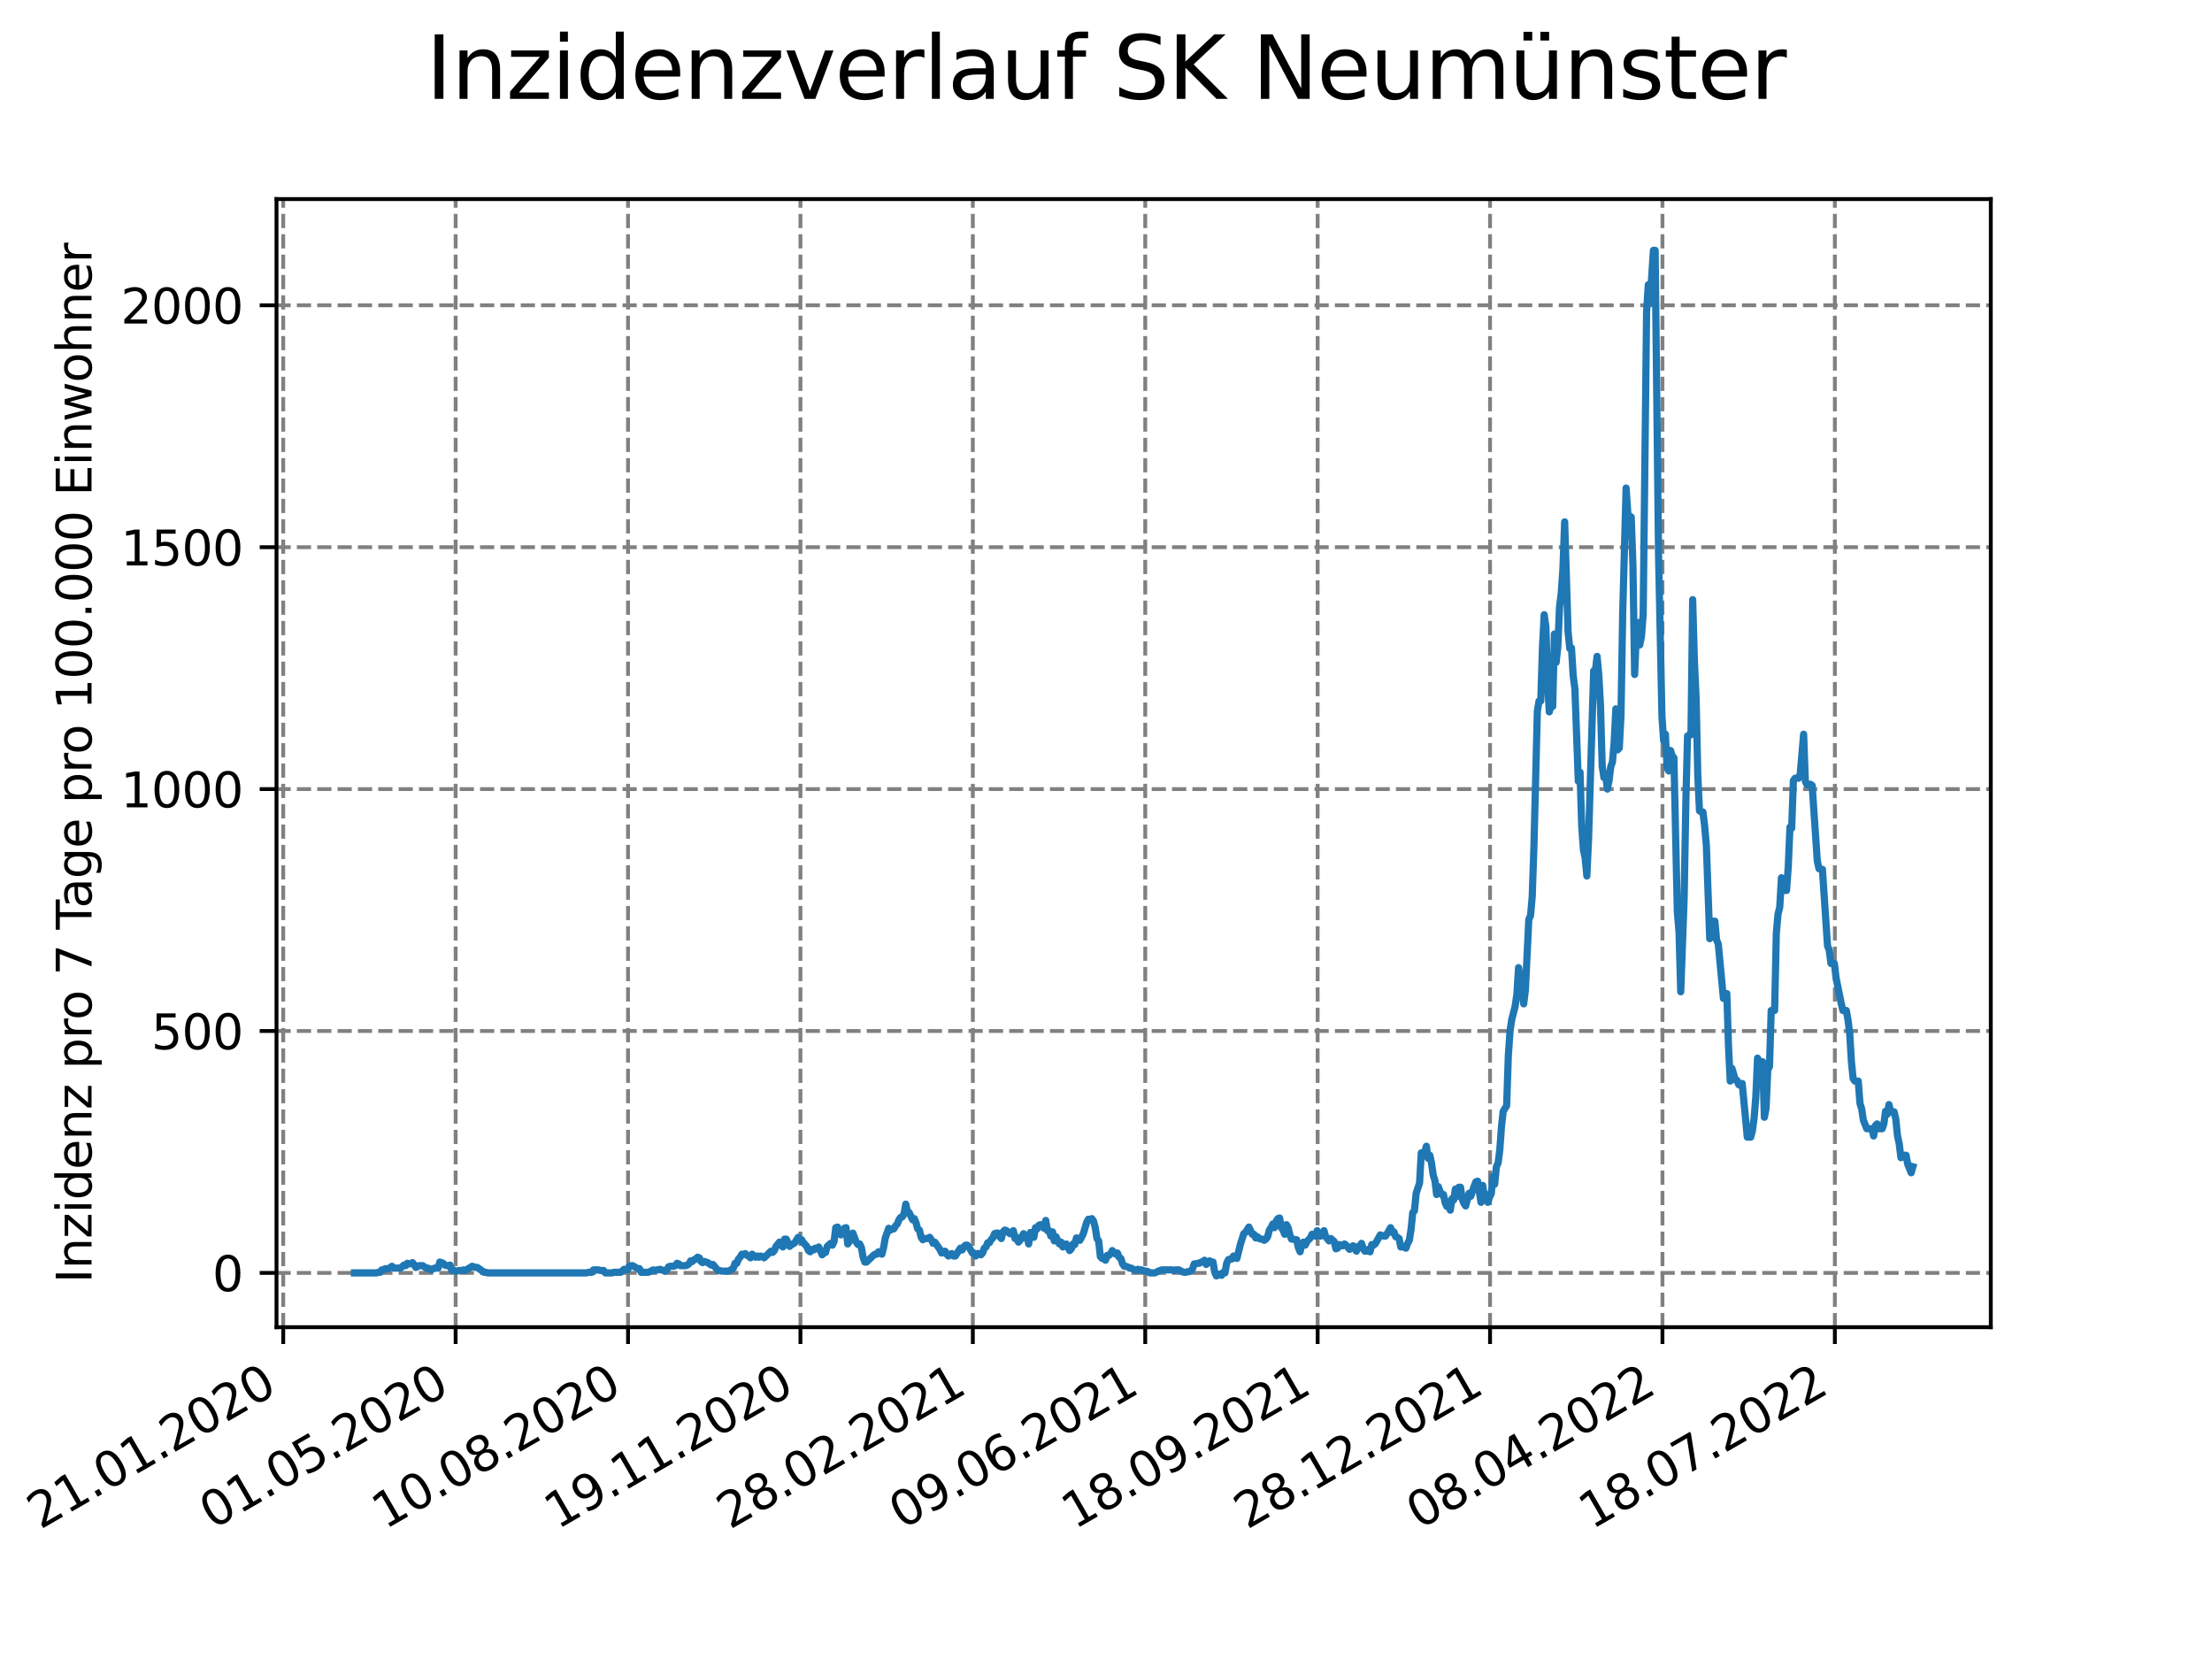 <?xml version="1.0" encoding="utf-8" standalone="no"?>
<!DOCTYPE svg PUBLIC "-//W3C//DTD SVG 1.1//EN"
  "http://www.w3.org/Graphics/SVG/1.1/DTD/svg11.dtd">
<svg xmlns:xlink="http://www.w3.org/1999/xlink" width="460.8pt" height="345.6pt" viewBox="0 0 460.8 345.6" xmlns="http://www.w3.org/2000/svg" version="1.1">
 <defs>
  <style type="text/css">*{stroke-linejoin: round; stroke-linecap: butt}</style>
 </defs>
 <g id="figure_1">
  <g id="patch_1">
   <path d="M 0 345.6 
L 460.8 345.6 
L 460.8 0 
L 0 0 
z
" style="fill: #ffffff"/>
  </g>
  <g id="axes_1">
   <g id="patch_2">
    <path d="M 57.6 276.48 
L 414.72 276.48 
L 414.72 41.472 
L 57.6 41.472 
z
" style="fill: #ffffff"/>
   </g>
   <g id="matplotlib.axis_1">
    <g id="xtick_1">
     <g id="line2d_1">
      <path d="M 59.002 276.48 
L 59.002 41.472 
" clip-path="url(#pbdf28494e0)" style="fill: none; stroke-dasharray: 2.96,1.28; stroke-dashoffset: 0; stroke: #808080; stroke-width: 0.8"/>
     </g>
     <g id="line2d_2">
      <defs>
       <path id="m6a17b3acb2" d="M 0 0 
L 0 3.5 
" style="stroke: #000000; stroke-width: 0.8"/>
      </defs>
      <g>
       <use xlink:href="#m6a17b3acb2" x="59.002" y="276.48" style="stroke: #000000; stroke-width: 0.8"/>
      </g>
     </g>
     <g id="text_1">
      <!-- 21.01.2020 -->
      <g transform="translate(8.376 318.689)rotate(-30)scale(0.1 -0.1)">
       <defs>
        <path id="DejaVuSans-32" d="M 1228 531 
L 3431 531 
L 3431 0 
L 469 0 
L 469 531 
Q 828 903 1448 1529 
Q 2069 2156 2228 2338 
Q 2531 2678 2651 2914 
Q 2772 3150 2772 3378 
Q 2772 3750 2511 3984 
Q 2250 4219 1831 4219 
Q 1534 4219 1204 4116 
Q 875 4013 500 3803 
L 500 4441 
Q 881 4594 1212 4672 
Q 1544 4750 1819 4750 
Q 2544 4750 2975 4387 
Q 3406 4025 3406 3419 
Q 3406 3131 3298 2873 
Q 3191 2616 2906 2266 
Q 2828 2175 2409 1742 
Q 1991 1309 1228 531 
z
" transform="scale(0.016)"/>
        <path id="DejaVuSans-31" d="M 794 531 
L 1825 531 
L 1825 4091 
L 703 3866 
L 703 4441 
L 1819 4666 
L 2450 4666 
L 2450 531 
L 3481 531 
L 3481 0 
L 794 0 
L 794 531 
z
" transform="scale(0.016)"/>
        <path id="DejaVuSans-2e" d="M 684 794 
L 1344 794 
L 1344 0 
L 684 0 
L 684 794 
z
" transform="scale(0.016)"/>
        <path id="DejaVuSans-30" d="M 2034 4250 
Q 1547 4250 1301 3770 
Q 1056 3291 1056 2328 
Q 1056 1369 1301 889 
Q 1547 409 2034 409 
Q 2525 409 2770 889 
Q 3016 1369 3016 2328 
Q 3016 3291 2770 3770 
Q 2525 4250 2034 4250 
z
M 2034 4750 
Q 2819 4750 3233 4129 
Q 3647 3509 3647 2328 
Q 3647 1150 3233 529 
Q 2819 -91 2034 -91 
Q 1250 -91 836 529 
Q 422 1150 422 2328 
Q 422 3509 836 4129 
Q 1250 4750 2034 4750 
z
" transform="scale(0.016)"/>
       </defs>
       <use xlink:href="#DejaVuSans-32"/>
       <use xlink:href="#DejaVuSans-31" x="63.623"/>
       <use xlink:href="#DejaVuSans-2e" x="127.246"/>
       <use xlink:href="#DejaVuSans-30" x="159.033"/>
       <use xlink:href="#DejaVuSans-31" x="222.656"/>
       <use xlink:href="#DejaVuSans-2e" x="286.279"/>
       <use xlink:href="#DejaVuSans-32" x="318.066"/>
       <use xlink:href="#DejaVuSans-30" x="381.689"/>
       <use xlink:href="#DejaVuSans-32" x="445.312"/>
       <use xlink:href="#DejaVuSans-30" x="508.936"/>
      </g>
     </g>
    </g>
    <g id="xtick_2">
     <g id="line2d_3">
      <path d="M 94.916 276.48 
L 94.916 41.472 
" clip-path="url(#pbdf28494e0)" style="fill: none; stroke-dasharray: 2.96,1.28; stroke-dashoffset: 0; stroke: #808080; stroke-width: 0.8"/>
     </g>
     <g id="line2d_4">
      <g>
       <use xlink:href="#m6a17b3acb2" x="94.916" y="276.48" style="stroke: #000000; stroke-width: 0.8"/>
      </g>
     </g>
     <g id="text_2">
      <!-- 01.05.2020 -->
      <g transform="translate(44.291 318.689)rotate(-30)scale(0.1 -0.1)">
       <defs>
        <path id="DejaVuSans-35" d="M 691 4666 
L 3169 4666 
L 3169 4134 
L 1269 4134 
L 1269 2991 
Q 1406 3038 1543 3061 
Q 1681 3084 1819 3084 
Q 2600 3084 3056 2656 
Q 3513 2228 3513 1497 
Q 3513 744 3044 326 
Q 2575 -91 1722 -91 
Q 1428 -91 1123 -41 
Q 819 9 494 109 
L 494 744 
Q 775 591 1075 516 
Q 1375 441 1709 441 
Q 2250 441 2565 725 
Q 2881 1009 2881 1497 
Q 2881 1984 2565 2268 
Q 2250 2553 1709 2553 
Q 1456 2553 1204 2497 
Q 953 2441 691 2322 
L 691 4666 
z
" transform="scale(0.016)"/>
       </defs>
       <use xlink:href="#DejaVuSans-30"/>
       <use xlink:href="#DejaVuSans-31" x="63.623"/>
       <use xlink:href="#DejaVuSans-2e" x="127.246"/>
       <use xlink:href="#DejaVuSans-30" x="159.033"/>
       <use xlink:href="#DejaVuSans-35" x="222.656"/>
       <use xlink:href="#DejaVuSans-2e" x="286.279"/>
       <use xlink:href="#DejaVuSans-32" x="318.066"/>
       <use xlink:href="#DejaVuSans-30" x="381.689"/>
       <use xlink:href="#DejaVuSans-32" x="445.312"/>
       <use xlink:href="#DejaVuSans-30" x="508.936"/>
      </g>
     </g>
    </g>
    <g id="xtick_3">
     <g id="line2d_5">
      <path d="M 130.831 276.48 
L 130.831 41.472 
" clip-path="url(#pbdf28494e0)" style="fill: none; stroke-dasharray: 2.96,1.28; stroke-dashoffset: 0; stroke: #808080; stroke-width: 0.8"/>
     </g>
     <g id="line2d_6">
      <g>
       <use xlink:href="#m6a17b3acb2" x="130.831" y="276.48" style="stroke: #000000; stroke-width: 0.8"/>
      </g>
     </g>
     <g id="text_3">
      <!-- 10.08.2020 -->
      <g transform="translate(80.206 318.689)rotate(-30)scale(0.1 -0.1)">
       <defs>
        <path id="DejaVuSans-38" d="M 2034 2216 
Q 1584 2216 1326 1975 
Q 1069 1734 1069 1313 
Q 1069 891 1326 650 
Q 1584 409 2034 409 
Q 2484 409 2743 651 
Q 3003 894 3003 1313 
Q 3003 1734 2745 1975 
Q 2488 2216 2034 2216 
z
M 1403 2484 
Q 997 2584 770 2862 
Q 544 3141 544 3541 
Q 544 4100 942 4425 
Q 1341 4750 2034 4750 
Q 2731 4750 3128 4425 
Q 3525 4100 3525 3541 
Q 3525 3141 3298 2862 
Q 3072 2584 2669 2484 
Q 3125 2378 3379 2068 
Q 3634 1759 3634 1313 
Q 3634 634 3220 271 
Q 2806 -91 2034 -91 
Q 1263 -91 848 271 
Q 434 634 434 1313 
Q 434 1759 690 2068 
Q 947 2378 1403 2484 
z
M 1172 3481 
Q 1172 3119 1398 2916 
Q 1625 2713 2034 2713 
Q 2441 2713 2670 2916 
Q 2900 3119 2900 3481 
Q 2900 3844 2670 4047 
Q 2441 4250 2034 4250 
Q 1625 4250 1398 4047 
Q 1172 3844 1172 3481 
z
" transform="scale(0.016)"/>
       </defs>
       <use xlink:href="#DejaVuSans-31"/>
       <use xlink:href="#DejaVuSans-30" x="63.623"/>
       <use xlink:href="#DejaVuSans-2e" x="127.246"/>
       <use xlink:href="#DejaVuSans-30" x="159.033"/>
       <use xlink:href="#DejaVuSans-38" x="222.656"/>
       <use xlink:href="#DejaVuSans-2e" x="286.279"/>
       <use xlink:href="#DejaVuSans-32" x="318.066"/>
       <use xlink:href="#DejaVuSans-30" x="381.689"/>
       <use xlink:href="#DejaVuSans-32" x="445.312"/>
       <use xlink:href="#DejaVuSans-30" x="508.936"/>
      </g>
     </g>
    </g>
    <g id="xtick_4">
     <g id="line2d_7">
      <path d="M 166.746 276.48 
L 166.746 41.472 
" clip-path="url(#pbdf28494e0)" style="fill: none; stroke-dasharray: 2.96,1.28; stroke-dashoffset: 0; stroke: #808080; stroke-width: 0.8"/>
     </g>
     <g id="line2d_8">
      <g>
       <use xlink:href="#m6a17b3acb2" x="166.746" y="276.48" style="stroke: #000000; stroke-width: 0.8"/>
      </g>
     </g>
     <g id="text_4">
      <!-- 19.11.2020 -->
      <g transform="translate(116.12 318.689)rotate(-30)scale(0.1 -0.1)">
       <defs>
        <path id="DejaVuSans-39" d="M 703 97 
L 703 672 
Q 941 559 1184 500 
Q 1428 441 1663 441 
Q 2288 441 2617 861 
Q 2947 1281 2994 2138 
Q 2813 1869 2534 1725 
Q 2256 1581 1919 1581 
Q 1219 1581 811 2004 
Q 403 2428 403 3163 
Q 403 3881 828 4315 
Q 1253 4750 1959 4750 
Q 2769 4750 3195 4129 
Q 3622 3509 3622 2328 
Q 3622 1225 3098 567 
Q 2575 -91 1691 -91 
Q 1453 -91 1209 -44 
Q 966 3 703 97 
z
M 1959 2075 
Q 2384 2075 2632 2365 
Q 2881 2656 2881 3163 
Q 2881 3666 2632 3958 
Q 2384 4250 1959 4250 
Q 1534 4250 1286 3958 
Q 1038 3666 1038 3163 
Q 1038 2656 1286 2365 
Q 1534 2075 1959 2075 
z
" transform="scale(0.016)"/>
       </defs>
       <use xlink:href="#DejaVuSans-31"/>
       <use xlink:href="#DejaVuSans-39" x="63.623"/>
       <use xlink:href="#DejaVuSans-2e" x="127.246"/>
       <use xlink:href="#DejaVuSans-31" x="159.033"/>
       <use xlink:href="#DejaVuSans-31" x="222.656"/>
       <use xlink:href="#DejaVuSans-2e" x="286.279"/>
       <use xlink:href="#DejaVuSans-32" x="318.066"/>
       <use xlink:href="#DejaVuSans-30" x="381.689"/>
       <use xlink:href="#DejaVuSans-32" x="445.312"/>
       <use xlink:href="#DejaVuSans-30" x="508.936"/>
      </g>
     </g>
    </g>
    <g id="xtick_5">
     <g id="line2d_9">
      <path d="M 202.66 276.48 
L 202.66 41.472 
" clip-path="url(#pbdf28494e0)" style="fill: none; stroke-dasharray: 2.96,1.28; stroke-dashoffset: 0; stroke: #808080; stroke-width: 0.8"/>
     </g>
     <g id="line2d_10">
      <g>
       <use xlink:href="#m6a17b3acb2" x="202.66" y="276.48" style="stroke: #000000; stroke-width: 0.8"/>
      </g>
     </g>
     <g id="text_5">
      <!-- 28.02.2021 -->
      <g transform="translate(152.035 318.689)rotate(-30)scale(0.1 -0.1)">
       <use xlink:href="#DejaVuSans-32"/>
       <use xlink:href="#DejaVuSans-38" x="63.623"/>
       <use xlink:href="#DejaVuSans-2e" x="127.246"/>
       <use xlink:href="#DejaVuSans-30" x="159.033"/>
       <use xlink:href="#DejaVuSans-32" x="222.656"/>
       <use xlink:href="#DejaVuSans-2e" x="286.279"/>
       <use xlink:href="#DejaVuSans-32" x="318.066"/>
       <use xlink:href="#DejaVuSans-30" x="381.689"/>
       <use xlink:href="#DejaVuSans-32" x="445.312"/>
       <use xlink:href="#DejaVuSans-31" x="508.936"/>
      </g>
     </g>
    </g>
    <g id="xtick_6">
     <g id="line2d_11">
      <path d="M 238.575 276.48 
L 238.575 41.472 
" clip-path="url(#pbdf28494e0)" style="fill: none; stroke-dasharray: 2.96,1.28; stroke-dashoffset: 0; stroke: #808080; stroke-width: 0.8"/>
     </g>
     <g id="line2d_12">
      <g>
       <use xlink:href="#m6a17b3acb2" x="238.575" y="276.48" style="stroke: #000000; stroke-width: 0.8"/>
      </g>
     </g>
     <g id="text_6">
      <!-- 09.06.2021 -->
      <g transform="translate(187.95 318.689)rotate(-30)scale(0.1 -0.1)">
       <defs>
        <path id="DejaVuSans-36" d="M 2113 2584 
Q 1688 2584 1439 2293 
Q 1191 2003 1191 1497 
Q 1191 994 1439 701 
Q 1688 409 2113 409 
Q 2538 409 2786 701 
Q 3034 994 3034 1497 
Q 3034 2003 2786 2293 
Q 2538 2584 2113 2584 
z
M 3366 4563 
L 3366 3988 
Q 3128 4100 2886 4159 
Q 2644 4219 2406 4219 
Q 1781 4219 1451 3797 
Q 1122 3375 1075 2522 
Q 1259 2794 1537 2939 
Q 1816 3084 2150 3084 
Q 2853 3084 3261 2657 
Q 3669 2231 3669 1497 
Q 3669 778 3244 343 
Q 2819 -91 2113 -91 
Q 1303 -91 875 529 
Q 447 1150 447 2328 
Q 447 3434 972 4092 
Q 1497 4750 2381 4750 
Q 2619 4750 2861 4703 
Q 3103 4656 3366 4563 
z
" transform="scale(0.016)"/>
       </defs>
       <use xlink:href="#DejaVuSans-30"/>
       <use xlink:href="#DejaVuSans-39" x="63.623"/>
       <use xlink:href="#DejaVuSans-2e" x="127.246"/>
       <use xlink:href="#DejaVuSans-30" x="159.033"/>
       <use xlink:href="#DejaVuSans-36" x="222.656"/>
       <use xlink:href="#DejaVuSans-2e" x="286.279"/>
       <use xlink:href="#DejaVuSans-32" x="318.066"/>
       <use xlink:href="#DejaVuSans-30" x="381.689"/>
       <use xlink:href="#DejaVuSans-32" x="445.312"/>
       <use xlink:href="#DejaVuSans-31" x="508.936"/>
      </g>
     </g>
    </g>
    <g id="xtick_7">
     <g id="line2d_13">
      <path d="M 274.49 276.48 
L 274.49 41.472 
" clip-path="url(#pbdf28494e0)" style="fill: none; stroke-dasharray: 2.96,1.28; stroke-dashoffset: 0; stroke: #808080; stroke-width: 0.8"/>
     </g>
     <g id="line2d_14">
      <g>
       <use xlink:href="#m6a17b3acb2" x="274.49" y="276.48" style="stroke: #000000; stroke-width: 0.8"/>
      </g>
     </g>
     <g id="text_7">
      <!-- 18.09.2021 -->
      <g transform="translate(223.865 318.689)rotate(-30)scale(0.1 -0.1)">
       <use xlink:href="#DejaVuSans-31"/>
       <use xlink:href="#DejaVuSans-38" x="63.623"/>
       <use xlink:href="#DejaVuSans-2e" x="127.246"/>
       <use xlink:href="#DejaVuSans-30" x="159.033"/>
       <use xlink:href="#DejaVuSans-39" x="222.656"/>
       <use xlink:href="#DejaVuSans-2e" x="286.279"/>
       <use xlink:href="#DejaVuSans-32" x="318.066"/>
       <use xlink:href="#DejaVuSans-30" x="381.689"/>
       <use xlink:href="#DejaVuSans-32" x="445.312"/>
       <use xlink:href="#DejaVuSans-31" x="508.936"/>
      </g>
     </g>
    </g>
    <g id="xtick_8">
     <g id="line2d_15">
      <path d="M 310.404 276.48 
L 310.404 41.472 
" clip-path="url(#pbdf28494e0)" style="fill: none; stroke-dasharray: 2.96,1.28; stroke-dashoffset: 0; stroke: #808080; stroke-width: 0.8"/>
     </g>
     <g id="line2d_16">
      <g>
       <use xlink:href="#m6a17b3acb2" x="310.404" y="276.48" style="stroke: #000000; stroke-width: 0.8"/>
      </g>
     </g>
     <g id="text_8">
      <!-- 28.12.2021 -->
      <g transform="translate(259.779 318.689)rotate(-30)scale(0.1 -0.1)">
       <use xlink:href="#DejaVuSans-32"/>
       <use xlink:href="#DejaVuSans-38" x="63.623"/>
       <use xlink:href="#DejaVuSans-2e" x="127.246"/>
       <use xlink:href="#DejaVuSans-31" x="159.033"/>
       <use xlink:href="#DejaVuSans-32" x="222.656"/>
       <use xlink:href="#DejaVuSans-2e" x="286.279"/>
       <use xlink:href="#DejaVuSans-32" x="318.066"/>
       <use xlink:href="#DejaVuSans-30" x="381.689"/>
       <use xlink:href="#DejaVuSans-32" x="445.312"/>
       <use xlink:href="#DejaVuSans-31" x="508.936"/>
      </g>
     </g>
    </g>
    <g id="xtick_9">
     <g id="line2d_17">
      <path d="M 346.319 276.48 
L 346.319 41.472 
" clip-path="url(#pbdf28494e0)" style="fill: none; stroke-dasharray: 2.96,1.28; stroke-dashoffset: 0; stroke: #808080; stroke-width: 0.8"/>
     </g>
     <g id="line2d_18">
      <g>
       <use xlink:href="#m6a17b3acb2" x="346.319" y="276.48" style="stroke: #000000; stroke-width: 0.8"/>
      </g>
     </g>
     <g id="text_9">
      <!-- 08.04.2022 -->
      <g transform="translate(295.694 318.689)rotate(-30)scale(0.1 -0.1)">
       <defs>
        <path id="DejaVuSans-34" d="M 2419 4116 
L 825 1625 
L 2419 1625 
L 2419 4116 
z
M 2253 4666 
L 3047 4666 
L 3047 1625 
L 3713 1625 
L 3713 1100 
L 3047 1100 
L 3047 0 
L 2419 0 
L 2419 1100 
L 313 1100 
L 313 1709 
L 2253 4666 
z
" transform="scale(0.016)"/>
       </defs>
       <use xlink:href="#DejaVuSans-30"/>
       <use xlink:href="#DejaVuSans-38" x="63.623"/>
       <use xlink:href="#DejaVuSans-2e" x="127.246"/>
       <use xlink:href="#DejaVuSans-30" x="159.033"/>
       <use xlink:href="#DejaVuSans-34" x="222.656"/>
       <use xlink:href="#DejaVuSans-2e" x="286.279"/>
       <use xlink:href="#DejaVuSans-32" x="318.066"/>
       <use xlink:href="#DejaVuSans-30" x="381.689"/>
       <use xlink:href="#DejaVuSans-32" x="445.312"/>
       <use xlink:href="#DejaVuSans-32" x="508.936"/>
      </g>
     </g>
    </g>
    <g id="xtick_10">
     <g id="line2d_19">
      <path d="M 382.234 276.48 
L 382.234 41.472 
" clip-path="url(#pbdf28494e0)" style="fill: none; stroke-dasharray: 2.96,1.28; stroke-dashoffset: 0; stroke: #808080; stroke-width: 0.8"/>
     </g>
     <g id="line2d_20">
      <g>
       <use xlink:href="#m6a17b3acb2" x="382.234" y="276.48" style="stroke: #000000; stroke-width: 0.8"/>
      </g>
     </g>
     <g id="text_10">
      <!-- 18.07.2022 -->
      <g transform="translate(331.609 318.689)rotate(-30)scale(0.1 -0.1)">
       <defs>
        <path id="DejaVuSans-37" d="M 525 4666 
L 3525 4666 
L 3525 4397 
L 1831 0 
L 1172 0 
L 2766 4134 
L 525 4134 
L 525 4666 
z
" transform="scale(0.016)"/>
       </defs>
       <use xlink:href="#DejaVuSans-31"/>
       <use xlink:href="#DejaVuSans-38" x="63.623"/>
       <use xlink:href="#DejaVuSans-2e" x="127.246"/>
       <use xlink:href="#DejaVuSans-30" x="159.033"/>
       <use xlink:href="#DejaVuSans-37" x="222.656"/>
       <use xlink:href="#DejaVuSans-2e" x="286.279"/>
       <use xlink:href="#DejaVuSans-32" x="318.066"/>
       <use xlink:href="#DejaVuSans-30" x="381.689"/>
       <use xlink:href="#DejaVuSans-32" x="445.312"/>
       <use xlink:href="#DejaVuSans-32" x="508.936"/>
      </g>
     </g>
    </g>
   </g>
   <g id="matplotlib.axis_2">
    <g id="ytick_1">
     <g id="line2d_21">
      <path d="M 57.6 265.169 
L 414.72 265.169 
" clip-path="url(#pbdf28494e0)" style="fill: none; stroke-dasharray: 2.96,1.28; stroke-dashoffset: 0; stroke: #808080; stroke-width: 0.8"/>
     </g>
     <g id="line2d_22">
      <defs>
       <path id="m90694f88e2" d="M 0 0 
L -3.5 0 
" style="stroke: #000000; stroke-width: 0.8"/>
      </defs>
      <g>
       <use xlink:href="#m90694f88e2" x="57.6" y="265.169" style="stroke: #000000; stroke-width: 0.8"/>
      </g>
     </g>
     <g id="text_11">
      <!-- 0 -->
      <g transform="translate(44.237 268.969)scale(0.1 -0.1)">
       <use xlink:href="#DejaVuSans-30"/>
      </g>
     </g>
    </g>
    <g id="ytick_2">
     <g id="line2d_23">
      <path d="M 57.6 214.777 
L 414.72 214.777 
" clip-path="url(#pbdf28494e0)" style="fill: none; stroke-dasharray: 2.96,1.28; stroke-dashoffset: 0; stroke: #808080; stroke-width: 0.8"/>
     </g>
     <g id="line2d_24">
      <g>
       <use xlink:href="#m90694f88e2" x="57.6" y="214.777" style="stroke: #000000; stroke-width: 0.8"/>
      </g>
     </g>
     <g id="text_12">
      <!-- 500 -->
      <g transform="translate(31.512 218.576)scale(0.1 -0.1)">
       <use xlink:href="#DejaVuSans-35"/>
       <use xlink:href="#DejaVuSans-30" x="63.623"/>
       <use xlink:href="#DejaVuSans-30" x="127.246"/>
      </g>
     </g>
    </g>
    <g id="ytick_3">
     <g id="line2d_25">
      <path d="M 57.6 164.385 
L 414.72 164.385 
" clip-path="url(#pbdf28494e0)" style="fill: none; stroke-dasharray: 2.96,1.28; stroke-dashoffset: 0; stroke: #808080; stroke-width: 0.8"/>
     </g>
     <g id="line2d_26">
      <g>
       <use xlink:href="#m90694f88e2" x="57.6" y="164.385" style="stroke: #000000; stroke-width: 0.8"/>
      </g>
     </g>
     <g id="text_13">
      <!-- 1000 -->
      <g transform="translate(25.15 168.184)scale(0.1 -0.1)">
       <use xlink:href="#DejaVuSans-31"/>
       <use xlink:href="#DejaVuSans-30" x="63.623"/>
       <use xlink:href="#DejaVuSans-30" x="127.246"/>
       <use xlink:href="#DejaVuSans-30" x="190.869"/>
      </g>
     </g>
    </g>
    <g id="ytick_4">
     <g id="line2d_27">
      <path d="M 57.6 113.993 
L 414.72 113.993 
" clip-path="url(#pbdf28494e0)" style="fill: none; stroke-dasharray: 2.96,1.28; stroke-dashoffset: 0; stroke: #808080; stroke-width: 0.8"/>
     </g>
     <g id="line2d_28">
      <g>
       <use xlink:href="#m90694f88e2" x="57.6" y="113.993" style="stroke: #000000; stroke-width: 0.8"/>
      </g>
     </g>
     <g id="text_14">
      <!-- 1500 -->
      <g transform="translate(25.15 117.792)scale(0.1 -0.1)">
       <use xlink:href="#DejaVuSans-31"/>
       <use xlink:href="#DejaVuSans-35" x="63.623"/>
       <use xlink:href="#DejaVuSans-30" x="127.246"/>
       <use xlink:href="#DejaVuSans-30" x="190.869"/>
      </g>
     </g>
    </g>
    <g id="ytick_5">
     <g id="line2d_29">
      <path d="M 57.6 63.6 
L 414.72 63.6 
" clip-path="url(#pbdf28494e0)" style="fill: none; stroke-dasharray: 2.96,1.28; stroke-dashoffset: 0; stroke: #808080; stroke-width: 0.8"/>
     </g>
     <g id="line2d_30">
      <g>
       <use xlink:href="#m90694f88e2" x="57.6" y="63.6" style="stroke: #000000; stroke-width: 0.8"/>
      </g>
     </g>
     <g id="text_15">
      <!-- 2000 -->
      <g transform="translate(25.15 67.4)scale(0.1 -0.1)">
       <use xlink:href="#DejaVuSans-32"/>
       <use xlink:href="#DejaVuSans-30" x="63.623"/>
       <use xlink:href="#DejaVuSans-30" x="127.246"/>
       <use xlink:href="#DejaVuSans-30" x="190.869"/>
      </g>
     </g>
    </g>
    <g id="text_16">
     <!-- Inzidenz pro 7 Tage pro 100.000 Einwohner -->
     <g transform="translate(19.07 267.301)rotate(-90)scale(0.1 -0.1)">
      <defs>
       <path id="DejaVuSans-49" d="M 628 4666 
L 1259 4666 
L 1259 0 
L 628 0 
L 628 4666 
z
" transform="scale(0.016)"/>
       <path id="DejaVuSans-6e" d="M 3513 2113 
L 3513 0 
L 2938 0 
L 2938 2094 
Q 2938 2591 2744 2837 
Q 2550 3084 2163 3084 
Q 1697 3084 1428 2787 
Q 1159 2491 1159 1978 
L 1159 0 
L 581 0 
L 581 3500 
L 1159 3500 
L 1159 2956 
Q 1366 3272 1645 3428 
Q 1925 3584 2291 3584 
Q 2894 3584 3203 3211 
Q 3513 2838 3513 2113 
z
" transform="scale(0.016)"/>
       <path id="DejaVuSans-7a" d="M 353 3500 
L 3084 3500 
L 3084 2975 
L 922 459 
L 3084 459 
L 3084 0 
L 275 0 
L 275 525 
L 2438 3041 
L 353 3041 
L 353 3500 
z
" transform="scale(0.016)"/>
       <path id="DejaVuSans-69" d="M 603 3500 
L 1178 3500 
L 1178 0 
L 603 0 
L 603 3500 
z
M 603 4863 
L 1178 4863 
L 1178 4134 
L 603 4134 
L 603 4863 
z
" transform="scale(0.016)"/>
       <path id="DejaVuSans-64" d="M 2906 2969 
L 2906 4863 
L 3481 4863 
L 3481 0 
L 2906 0 
L 2906 525 
Q 2725 213 2448 61 
Q 2172 -91 1784 -91 
Q 1150 -91 751 415 
Q 353 922 353 1747 
Q 353 2572 751 3078 
Q 1150 3584 1784 3584 
Q 2172 3584 2448 3432 
Q 2725 3281 2906 2969 
z
M 947 1747 
Q 947 1113 1208 752 
Q 1469 391 1925 391 
Q 2381 391 2643 752 
Q 2906 1113 2906 1747 
Q 2906 2381 2643 2742 
Q 2381 3103 1925 3103 
Q 1469 3103 1208 2742 
Q 947 2381 947 1747 
z
" transform="scale(0.016)"/>
       <path id="DejaVuSans-65" d="M 3597 1894 
L 3597 1613 
L 953 1613 
Q 991 1019 1311 708 
Q 1631 397 2203 397 
Q 2534 397 2845 478 
Q 3156 559 3463 722 
L 3463 178 
Q 3153 47 2828 -22 
Q 2503 -91 2169 -91 
Q 1331 -91 842 396 
Q 353 884 353 1716 
Q 353 2575 817 3079 
Q 1281 3584 2069 3584 
Q 2775 3584 3186 3129 
Q 3597 2675 3597 1894 
z
M 3022 2063 
Q 3016 2534 2758 2815 
Q 2500 3097 2075 3097 
Q 1594 3097 1305 2825 
Q 1016 2553 972 2059 
L 3022 2063 
z
" transform="scale(0.016)"/>
       <path id="DejaVuSans-20" transform="scale(0.016)"/>
       <path id="DejaVuSans-70" d="M 1159 525 
L 1159 -1331 
L 581 -1331 
L 581 3500 
L 1159 3500 
L 1159 2969 
Q 1341 3281 1617 3432 
Q 1894 3584 2278 3584 
Q 2916 3584 3314 3078 
Q 3713 2572 3713 1747 
Q 3713 922 3314 415 
Q 2916 -91 2278 -91 
Q 1894 -91 1617 61 
Q 1341 213 1159 525 
z
M 3116 1747 
Q 3116 2381 2855 2742 
Q 2594 3103 2138 3103 
Q 1681 3103 1420 2742 
Q 1159 2381 1159 1747 
Q 1159 1113 1420 752 
Q 1681 391 2138 391 
Q 2594 391 2855 752 
Q 3116 1113 3116 1747 
z
" transform="scale(0.016)"/>
       <path id="DejaVuSans-72" d="M 2631 2963 
Q 2534 3019 2420 3045 
Q 2306 3072 2169 3072 
Q 1681 3072 1420 2755 
Q 1159 2438 1159 1844 
L 1159 0 
L 581 0 
L 581 3500 
L 1159 3500 
L 1159 2956 
Q 1341 3275 1631 3429 
Q 1922 3584 2338 3584 
Q 2397 3584 2469 3576 
Q 2541 3569 2628 3553 
L 2631 2963 
z
" transform="scale(0.016)"/>
       <path id="DejaVuSans-6f" d="M 1959 3097 
Q 1497 3097 1228 2736 
Q 959 2375 959 1747 
Q 959 1119 1226 758 
Q 1494 397 1959 397 
Q 2419 397 2687 759 
Q 2956 1122 2956 1747 
Q 2956 2369 2687 2733 
Q 2419 3097 1959 3097 
z
M 1959 3584 
Q 2709 3584 3137 3096 
Q 3566 2609 3566 1747 
Q 3566 888 3137 398 
Q 2709 -91 1959 -91 
Q 1206 -91 779 398 
Q 353 888 353 1747 
Q 353 2609 779 3096 
Q 1206 3584 1959 3584 
z
" transform="scale(0.016)"/>
       <path id="DejaVuSans-54" d="M -19 4666 
L 3928 4666 
L 3928 4134 
L 2272 4134 
L 2272 0 
L 1638 0 
L 1638 4134 
L -19 4134 
L -19 4666 
z
" transform="scale(0.016)"/>
       <path id="DejaVuSans-61" d="M 2194 1759 
Q 1497 1759 1228 1600 
Q 959 1441 959 1056 
Q 959 750 1161 570 
Q 1363 391 1709 391 
Q 2188 391 2477 730 
Q 2766 1069 2766 1631 
L 2766 1759 
L 2194 1759 
z
M 3341 1997 
L 3341 0 
L 2766 0 
L 2766 531 
Q 2569 213 2275 61 
Q 1981 -91 1556 -91 
Q 1019 -91 701 211 
Q 384 513 384 1019 
Q 384 1609 779 1909 
Q 1175 2209 1959 2209 
L 2766 2209 
L 2766 2266 
Q 2766 2663 2505 2880 
Q 2244 3097 1772 3097 
Q 1472 3097 1187 3025 
Q 903 2953 641 2809 
L 641 3341 
Q 956 3463 1253 3523 
Q 1550 3584 1831 3584 
Q 2591 3584 2966 3190 
Q 3341 2797 3341 1997 
z
" transform="scale(0.016)"/>
       <path id="DejaVuSans-67" d="M 2906 1791 
Q 2906 2416 2648 2759 
Q 2391 3103 1925 3103 
Q 1463 3103 1205 2759 
Q 947 2416 947 1791 
Q 947 1169 1205 825 
Q 1463 481 1925 481 
Q 2391 481 2648 825 
Q 2906 1169 2906 1791 
z
M 3481 434 
Q 3481 -459 3084 -895 
Q 2688 -1331 1869 -1331 
Q 1566 -1331 1297 -1286 
Q 1028 -1241 775 -1147 
L 775 -588 
Q 1028 -725 1275 -790 
Q 1522 -856 1778 -856 
Q 2344 -856 2625 -561 
Q 2906 -266 2906 331 
L 2906 616 
Q 2728 306 2450 153 
Q 2172 0 1784 0 
Q 1141 0 747 490 
Q 353 981 353 1791 
Q 353 2603 747 3093 
Q 1141 3584 1784 3584 
Q 2172 3584 2450 3431 
Q 2728 3278 2906 2969 
L 2906 3500 
L 3481 3500 
L 3481 434 
z
" transform="scale(0.016)"/>
       <path id="DejaVuSans-45" d="M 628 4666 
L 3578 4666 
L 3578 4134 
L 1259 4134 
L 1259 2753 
L 3481 2753 
L 3481 2222 
L 1259 2222 
L 1259 531 
L 3634 531 
L 3634 0 
L 628 0 
L 628 4666 
z
" transform="scale(0.016)"/>
       <path id="DejaVuSans-77" d="M 269 3500 
L 844 3500 
L 1563 769 
L 2278 3500 
L 2956 3500 
L 3675 769 
L 4391 3500 
L 4966 3500 
L 4050 0 
L 3372 0 
L 2619 2869 
L 1863 0 
L 1184 0 
L 269 3500 
z
" transform="scale(0.016)"/>
       <path id="DejaVuSans-68" d="M 3513 2113 
L 3513 0 
L 2938 0 
L 2938 2094 
Q 2938 2591 2744 2837 
Q 2550 3084 2163 3084 
Q 1697 3084 1428 2787 
Q 1159 2491 1159 1978 
L 1159 0 
L 581 0 
L 581 4863 
L 1159 4863 
L 1159 2956 
Q 1366 3272 1645 3428 
Q 1925 3584 2291 3584 
Q 2894 3584 3203 3211 
Q 3513 2838 3513 2113 
z
" transform="scale(0.016)"/>
      </defs>
      <use xlink:href="#DejaVuSans-49"/>
      <use xlink:href="#DejaVuSans-6e" x="29.492"/>
      <use xlink:href="#DejaVuSans-7a" x="92.871"/>
      <use xlink:href="#DejaVuSans-69" x="145.361"/>
      <use xlink:href="#DejaVuSans-64" x="173.145"/>
      <use xlink:href="#DejaVuSans-65" x="236.621"/>
      <use xlink:href="#DejaVuSans-6e" x="298.145"/>
      <use xlink:href="#DejaVuSans-7a" x="361.523"/>
      <use xlink:href="#DejaVuSans-20" x="414.014"/>
      <use xlink:href="#DejaVuSans-70" x="445.801"/>
      <use xlink:href="#DejaVuSans-72" x="509.277"/>
      <use xlink:href="#DejaVuSans-6f" x="548.141"/>
      <use xlink:href="#DejaVuSans-20" x="609.322"/>
      <use xlink:href="#DejaVuSans-37" x="641.109"/>
      <use xlink:href="#DejaVuSans-20" x="704.732"/>
      <use xlink:href="#DejaVuSans-54" x="736.52"/>
      <use xlink:href="#DejaVuSans-61" x="781.104"/>
      <use xlink:href="#DejaVuSans-67" x="842.383"/>
      <use xlink:href="#DejaVuSans-65" x="905.859"/>
      <use xlink:href="#DejaVuSans-20" x="967.383"/>
      <use xlink:href="#DejaVuSans-70" x="999.17"/>
      <use xlink:href="#DejaVuSans-72" x="1062.646"/>
      <use xlink:href="#DejaVuSans-6f" x="1101.51"/>
      <use xlink:href="#DejaVuSans-20" x="1162.691"/>
      <use xlink:href="#DejaVuSans-31" x="1194.479"/>
      <use xlink:href="#DejaVuSans-30" x="1258.102"/>
      <use xlink:href="#DejaVuSans-30" x="1321.725"/>
      <use xlink:href="#DejaVuSans-2e" x="1385.348"/>
      <use xlink:href="#DejaVuSans-30" x="1417.135"/>
      <use xlink:href="#DejaVuSans-30" x="1480.758"/>
      <use xlink:href="#DejaVuSans-30" x="1544.381"/>
      <use xlink:href="#DejaVuSans-20" x="1608.004"/>
      <use xlink:href="#DejaVuSans-45" x="1639.791"/>
      <use xlink:href="#DejaVuSans-69" x="1702.975"/>
      <use xlink:href="#DejaVuSans-6e" x="1730.758"/>
      <use xlink:href="#DejaVuSans-77" x="1794.137"/>
      <use xlink:href="#DejaVuSans-6f" x="1875.924"/>
      <use xlink:href="#DejaVuSans-68" x="1937.105"/>
      <use xlink:href="#DejaVuSans-6e" x="2000.484"/>
      <use xlink:href="#DejaVuSans-65" x="2063.863"/>
      <use xlink:href="#DejaVuSans-72" x="2125.387"/>
     </g>
    </g>
   </g>
   <g id="line2d_31">
    <path d="M 73.833 265.169 
L 78.455 265.169 
L 78.811 265.044 
L 79.167 265.044 
L 79.522 264.541 
L 79.878 264.541 
L 80.233 264.29 
L 80.945 264.29 
L 81.656 263.787 
L 82.011 264.164 
L 83.434 264.164 
L 84.145 263.536 
L 84.5 263.661 
L 84.856 263.159 
L 85.212 263.284 
L 85.567 263.284 
L 85.923 263.033 
L 86.278 263.41 
L 86.634 264.038 
L 87.345 263.661 
L 88.056 263.661 
L 88.768 264.164 
L 89.123 264.164 
L 89.479 264.29 
L 89.834 264.541 
L 90.546 264.164 
L 91.257 264.164 
L 91.612 262.907 
L 92.323 263.159 
L 92.679 263.536 
L 93.035 263.661 
L 93.39 263.661 
L 93.746 263.536 
L 94.101 264.667 
L 94.457 264.541 
L 94.813 264.792 
L 95.168 264.792 
L 95.524 264.667 
L 96.235 264.667 
L 96.591 264.541 
L 96.946 264.667 
L 98.369 263.787 
L 99.08 264.038 
L 99.435 264.038 
L 100.858 265.044 
L 101.213 265.044 
L 101.569 265.169 
L 122.193 265.169 
L 122.549 265.044 
L 123.26 265.044 
L 123.615 264.541 
L 124.682 264.541 
L 125.038 264.667 
L 125.749 264.667 
L 126.105 265.169 
L 127.527 265.169 
L 127.883 265.044 
L 129.305 265.044 
L 130.016 264.415 
L 130.372 264.541 
L 130.727 264.541 
L 131.083 263.787 
L 131.438 263.661 
L 131.794 263.661 
L 132.861 264.29 
L 133.216 264.29 
L 133.572 265.044 
L 134.994 265.044 
L 135.35 264.918 
L 136.061 264.541 
L 136.417 264.667 
L 136.772 264.541 
L 137.128 264.541 
L 137.484 264.415 
L 138.55 264.792 
L 138.906 264.541 
L 139.261 263.913 
L 139.617 263.787 
L 140.328 263.787 
L 140.684 263.661 
L 141.039 263.159 
L 141.395 263.284 
L 141.751 263.661 
L 142.817 263.661 
L 143.173 263.536 
L 143.529 263.284 
L 143.884 262.656 
L 144.24 262.782 
L 144.595 262.405 
L 144.951 262.279 
L 145.307 261.902 
L 145.662 262.028 
L 146.018 262.782 
L 146.373 263.033 
L 146.729 262.782 
L 147.44 263.033 
L 148.151 263.536 
L 148.507 263.41 
L 149.574 264.667 
L 149.929 264.667 
L 150.285 264.792 
L 151.707 264.792 
L 152.063 264.667 
L 152.774 264.164 
L 153.13 263.159 
L 153.485 263.159 
L 153.841 262.279 
L 154.196 261.902 
L 154.552 261.274 
L 154.907 261.274 
L 155.263 261.148 
L 155.619 261.525 
L 155.974 261.651 
L 156.33 262.028 
L 156.685 261.274 
L 157.397 261.902 
L 157.752 261.651 
L 158.108 261.902 
L 158.463 261.651 
L 158.819 261.776 
L 159.175 262.028 
L 160.597 260.645 
L 160.953 260.897 
L 161.308 260.52 
L 161.664 259.64 
L 162.375 258.76 
L 162.73 259.389 
L 163.086 259.766 
L 163.442 258.132 
L 163.797 258.132 
L 164.508 259.64 
L 164.864 259.263 
L 165.22 259.137 
L 165.575 258.886 
L 166.286 257.755 
L 166.642 258.383 
L 166.998 258.257 
L 167.353 258.886 
L 168.064 259.64 
L 168.42 260.52 
L 168.776 260.771 
L 169.131 260.268 
L 169.487 260.394 
L 169.842 260.017 
L 170.198 260.143 
L 170.553 259.766 
L 171.265 261.399 
L 171.62 261.022 
L 171.976 260.897 
L 172.331 259.64 
L 173.043 259.011 
L 173.398 259.389 
L 173.754 258.634 
L 174.109 255.744 
L 174.465 255.618 
L 174.821 256.624 
L 175.176 257.252 
L 175.532 256.749 
L 175.887 255.87 
L 176.243 255.744 
L 176.599 259.137 
L 176.954 258.634 
L 177.665 256.875 
L 178.376 258.76 
L 178.732 259.263 
L 179.088 259.137 
L 179.443 259.891 
L 179.799 261.902 
L 180.154 262.907 
L 180.51 262.907 
L 181.932 261.525 
L 182.288 261.274 
L 182.644 261.274 
L 182.999 260.771 
L 183.355 260.771 
L 183.71 261.274 
L 184.066 259.891 
L 184.422 257.88 
L 185.133 255.87 
L 185.488 256.247 
L 185.844 255.995 
L 186.199 255.995 
L 186.555 255.367 
L 186.911 254.99 
L 187.266 254.11 
L 187.622 253.608 
L 187.977 253.482 
L 188.333 252.854 
L 188.689 250.843 
L 189.044 252.477 
L 189.4 252.602 
L 190.111 254.11 
L 190.467 253.859 
L 190.822 254.739 
L 191.178 255.995 
L 191.533 256.247 
L 191.889 257.755 
L 192.245 258.257 
L 192.6 258.006 
L 193.311 258.006 
L 193.667 257.755 
L 194.022 258.257 
L 194.378 259.011 
L 194.734 258.76 
L 195.8 260.268 
L 196.156 261.022 
L 196.512 260.897 
L 196.867 260.645 
L 197.223 261.274 
L 197.578 261.651 
L 197.934 261.274 
L 198.29 261.148 
L 198.645 261.651 
L 199.001 261.651 
L 200.068 260.017 
L 200.423 260.394 
L 200.779 259.766 
L 201.134 259.389 
L 201.49 259.389 
L 201.845 259.766 
L 202.557 261.022 
L 202.912 261.022 
L 203.268 261.651 
L 203.623 261.148 
L 203.979 261.148 
L 204.335 261.399 
L 204.69 261.022 
L 205.046 260.017 
L 205.401 259.766 
L 205.757 258.886 
L 206.113 258.886 
L 206.468 258.257 
L 206.824 257.88 
L 207.179 257.001 
L 207.535 256.875 
L 207.891 256.875 
L 208.246 257.629 
L 208.602 258.006 
L 208.957 256.624 
L 209.313 256.247 
L 209.668 256.372 
L 210.38 257.001 
L 210.735 257.001 
L 211.091 256.372 
L 211.446 258.006 
L 211.802 257.755 
L 212.158 258.76 
L 212.513 258.383 
L 213.224 257.001 
L 213.58 257.88 
L 213.936 257.378 
L 214.291 259.137 
L 214.647 256.749 
L 215.002 257.126 
L 215.358 257.755 
L 215.714 255.744 
L 216.069 255.995 
L 216.425 255.241 
L 216.78 255.116 
L 217.136 255.367 
L 217.491 255.87 
L 217.847 254.236 
L 218.203 256.372 
L 218.558 256.372 
L 218.914 257.503 
L 219.269 256.624 
L 219.625 258.509 
L 219.981 257.629 
L 220.692 259.137 
L 221.047 258.76 
L 221.403 259.766 
L 222.114 259.137 
L 222.825 260.52 
L 223.181 260.143 
L 223.537 259.137 
L 223.892 259.263 
L 224.248 257.88 
L 224.603 258.006 
L 224.959 258.383 
L 225.67 257.001 
L 226.381 254.613 
L 226.737 253.985 
L 227.092 254.11 
L 227.448 253.859 
L 227.804 254.362 
L 228.159 255.744 
L 228.515 258.006 
L 228.87 258.509 
L 229.226 261.776 
L 229.582 262.153 
L 229.937 262.028 
L 230.293 262.53 
L 230.648 261.525 
L 231.004 261.525 
L 231.36 261.148 
L 231.715 260.52 
L 232.426 261.274 
L 232.782 261.022 
L 233.137 261.902 
L 233.493 262.153 
L 233.849 263.284 
L 234.204 263.787 
L 234.56 263.787 
L 234.915 263.913 
L 235.271 264.164 
L 235.627 264.164 
L 236.338 264.541 
L 236.693 264.667 
L 237.049 264.415 
L 237.405 264.541 
L 237.76 264.541 
L 238.471 264.792 
L 238.827 264.792 
L 239.183 264.918 
L 239.538 265.169 
L 240.605 265.169 
L 241.316 264.792 
L 242.027 264.541 
L 244.161 264.541 
L 244.516 264.667 
L 244.872 264.541 
L 245.583 264.541 
L 246.294 264.918 
L 246.65 265.044 
L 247.006 265.044 
L 247.361 264.918 
L 247.717 264.918 
L 248.072 264.792 
L 248.428 264.29 
L 248.783 263.284 
L 249.139 263.284 
L 249.495 263.159 
L 249.85 263.159 
L 250.206 262.907 
L 250.561 262.907 
L 250.917 262.53 
L 251.273 263.41 
L 251.984 262.656 
L 252.339 262.907 
L 252.695 262.907 
L 253.051 265.044 
L 253.406 265.798 
L 254.117 265.421 
L 254.473 265.672 
L 254.829 265.044 
L 255.184 265.169 
L 255.54 263.159 
L 255.895 262.405 
L 256.251 262.279 
L 256.606 262.279 
L 256.962 261.651 
L 257.318 262.028 
L 257.673 262.153 
L 258.384 259.263 
L 259.096 257.001 
L 259.451 256.749 
L 260.162 255.618 
L 260.874 257.126 
L 261.229 257.126 
L 261.585 257.88 
L 261.94 257.629 
L 262.296 258.006 
L 262.652 258.132 
L 263.007 258.132 
L 263.363 258.383 
L 263.718 258.132 
L 264.074 257.629 
L 264.429 256.247 
L 264.785 255.744 
L 265.141 254.99 
L 265.496 255.744 
L 265.852 254.362 
L 266.207 253.859 
L 266.563 253.733 
L 266.919 255.744 
L 267.274 256.247 
L 267.63 257.126 
L 267.985 255.116 
L 268.341 255.744 
L 268.697 257.252 
L 269.052 258.132 
L 269.408 258.132 
L 269.763 258.257 
L 270.119 258.257 
L 270.475 259.891 
L 270.83 260.771 
L 271.186 259.263 
L 271.541 258.76 
L 271.897 259.389 
L 272.252 258.634 
L 272.964 257.88 
L 273.319 257.126 
L 274.03 257.503 
L 274.386 256.372 
L 274.742 257.378 
L 275.097 257.503 
L 275.453 257.252 
L 275.808 256.372 
L 276.164 257.629 
L 276.875 258.509 
L 277.231 258.006 
L 277.942 258.634 
L 278.298 260.143 
L 278.653 260.017 
L 279.009 259.263 
L 279.364 259.514 
L 279.72 259.514 
L 280.075 259.137 
L 280.431 259.389 
L 281.142 260.268 
L 281.853 259.514 
L 282.565 260.645 
L 282.92 259.64 
L 283.276 259.64 
L 283.631 259.011 
L 283.987 260.143 
L 284.343 260.645 
L 284.698 260.645 
L 285.054 260.268 
L 285.409 260.771 
L 285.765 259.263 
L 286.121 259.389 
L 286.476 259.137 
L 287.543 257.252 
L 288.254 257.503 
L 288.61 257.503 
L 288.965 257.001 
L 289.676 255.744 
L 290.032 256.749 
L 290.388 256.624 
L 290.743 257.629 
L 291.099 257.755 
L 291.454 258.006 
L 291.81 259.766 
L 292.521 259.766 
L 292.877 260.017 
L 293.232 259.011 
L 293.588 258.383 
L 293.944 256.121 
L 294.299 252.602 
L 294.655 252.225 
L 295.01 248.581 
L 295.721 246.444 
L 296.077 240.161 
L 296.433 240.161 
L 296.788 240.035 
L 297.144 238.778 
L 297.499 241.292 
L 297.855 240.663 
L 298.211 242.297 
L 298.566 244.81 
L 298.922 245.942 
L 299.277 248.832 
L 299.633 247.198 
L 299.989 248.204 
L 300.344 248.832 
L 300.7 248.832 
L 301.055 250.591 
L 301.411 251.345 
L 301.767 250.34 
L 302.122 252.099 
L 302.478 249.712 
L 302.833 249.963 
L 303.189 247.701 
L 303.544 249.209 
L 303.9 247.324 
L 304.256 247.324 
L 304.611 249.837 
L 304.967 250.717 
L 305.322 251.22 
L 306.034 248.581 
L 306.389 249.209 
L 307.1 247.073 
L 307.456 246.193 
L 307.812 246.067 
L 308.523 250.466 
L 308.878 246.947 
L 309.234 249.46 
L 309.59 248.832 
L 309.945 250.466 
L 310.301 249.335 
L 310.656 248.706 
L 311.012 245.062 
L 311.367 246.696 
L 311.723 243.051 
L 312.079 242.297 
L 312.434 239.532 
L 312.79 234.631 
L 313.145 231.489 
L 313.857 230.358 
L 314.212 219.927 
L 314.568 214.775 
L 314.923 212.387 
L 315.635 209.622 
L 315.99 207.109 
L 316.346 201.579 
L 316.701 203.967 
L 317.057 204.721 
L 317.413 209.119 
L 317.768 206.229 
L 318.479 191.525 
L 318.835 190.771 
L 319.19 186.75 
L 319.546 176.319 
L 320.257 148.168 
L 320.613 146.032 
L 320.968 146.032 
L 321.324 134.847 
L 321.68 128.061 
L 322.035 130.574 
L 322.391 142.136 
L 322.746 148.294 
L 323.102 147.037 
L 323.458 147.163 
L 323.813 132.082 
L 324.169 137.989 
L 324.524 134.721 
L 324.88 126.427 
L 325.236 123.536 
L 325.591 118.384 
L 325.947 108.707 
L 326.658 131.579 
L 327.013 135.098 
L 327.369 134.973 
L 327.725 140.753 
L 328.08 143.518 
L 328.791 162.746 
L 329.147 160.861 
L 329.503 172.172 
L 329.858 177.073 
L 330.214 178.707 
L 330.569 182.477 
L 330.925 174.811 
L 331.992 139.748 
L 332.347 139.748 
L 332.703 136.732 
L 333.059 140.628 
L 333.414 147.037 
L 333.77 159.604 
L 334.125 161.992 
L 334.481 161.238 
L 334.836 164.38 
L 335.192 162.621 
L 335.548 159.73 
L 335.903 158.725 
L 336.259 154.577 
L 336.614 147.665 
L 336.97 156.211 
L 337.326 155.834 
L 337.681 149.048 
L 338.037 127.809 
L 338.748 101.669 
L 339.104 106.947 
L 339.459 107.576 
L 339.815 107.702 
L 340.17 117.755 
L 340.526 140.502 
L 340.882 131.956 
L 341.237 129.694 
L 341.593 134.344 
L 341.948 132.585 
L 342.304 127.935 
L 343.015 64.973 
L 343.371 59.318 
L 343.726 63.088 
L 344.437 52.154 
L 344.793 52.154 
L 345.504 115.493 
L 346.215 149.299 
L 346.571 154.326 
L 346.927 152.944 
L 347.282 159.981 
L 347.638 160.61 
L 347.993 156.337 
L 348.349 157.468 
L 348.705 157.845 
L 349.416 189.891 
L 349.771 194.164 
L 350.127 206.606 
L 350.838 187.127 
L 351.194 167.019 
L 351.549 153.321 
L 351.905 153.069 
L 352.26 153.069 
L 352.616 124.919 
L 352.972 137.737 
L 353.327 145.278 
L 353.683 161.615 
L 354.038 168.904 
L 354.394 169.155 
L 354.75 169.155 
L 355.105 172.046 
L 355.461 176.067 
L 356.172 195.547 
L 356.528 191.902 
L 357.239 191.902 
L 357.594 195.798 
L 357.95 196.678 
L 359.017 207.988 
L 359.372 207.863 
L 359.728 206.983 
L 360.083 218.042 
L 360.439 225.206 
L 360.795 222.566 
L 361.506 224.954 
L 361.861 225.08 
L 362.217 225.96 
L 362.573 226.085 
L 362.928 225.708 
L 363.995 236.893 
L 364.706 236.893 
L 365.062 235.511 
L 365.417 232.872 
L 365.773 228.473 
L 366.128 220.43 
L 366.484 221.184 
L 367.195 221.184 
L 367.551 232.746 
L 367.906 230.861 
L 368.262 222.818 
L 368.618 222.189 
L 368.973 210.502 
L 369.684 210.502 
L 370.04 194.416 
L 370.396 190.394 
L 370.751 189.012 
L 371.107 182.854 
L 371.462 185.493 
L 372.174 185.493 
L 372.529 180.466 
L 372.885 172.297 
L 373.24 172.549 
L 373.596 162.621 
L 373.951 162.118 
L 374.663 162.118 
L 375.018 161.238 
L 375.729 152.944 
L 376.085 162.746 
L 376.441 163.5 
L 376.796 163.375 
L 377.152 163.375 
L 377.507 163.626 
L 378.574 179.335 
L 378.93 180.969 
L 379.285 181.094 
L 379.641 181.094 
L 380.708 197.055 
L 381.063 197.935 
L 381.419 200.699 
L 382.13 200.699 
L 382.486 203.715 
L 383.552 208.994 
L 383.908 210.502 
L 384.619 210.502 
L 384.975 212.513 
L 385.33 215.277 
L 385.686 221.184 
L 386.042 224.703 
L 386.397 225.206 
L 387.108 225.206 
L 387.464 229.855 
L 387.82 230.986 
L 388.175 233.374 
L 388.886 235.134 
L 389.953 235.134 
L 390.309 236.642 
L 390.664 234.505 
L 391.02 234.128 
L 391.375 235.134 
L 392.087 235.134 
L 392.442 234.128 
L 392.798 231.489 
L 393.153 232.118 
L 393.509 230.107 
L 393.865 231.615 
L 394.576 231.615 
L 394.931 233.123 
L 395.287 236.642 
L 395.643 238.275 
L 395.998 241.166 
L 396.354 240.663 
L 397.065 240.663 
L 397.421 242.548 
L 398.132 244.308 
L 398.487 243.051 
L 398.487 243.051 
" clip-path="url(#pbdf28494e0)" style="fill: none; stroke: #1f77b4; stroke-width: 1.5; stroke-linecap: square"/>
   </g>
   <g id="patch_3">
    <path d="M 57.6 276.48 
L 57.6 41.472 
" style="fill: none; stroke: #000000; stroke-width: 0.8; stroke-linejoin: miter; stroke-linecap: square"/>
   </g>
   <g id="patch_4">
    <path d="M 414.72 276.48 
L 414.72 41.472 
" style="fill: none; stroke: #000000; stroke-width: 0.8; stroke-linejoin: miter; stroke-linecap: square"/>
   </g>
   <g id="patch_5">
    <path d="M 57.6 276.48 
L 414.72 276.48 
" style="fill: none; stroke: #000000; stroke-width: 0.8; stroke-linejoin: miter; stroke-linecap: square"/>
   </g>
   <g id="patch_6">
    <path d="M 57.6 41.472 
L 414.72 41.472 
" style="fill: none; stroke: #000000; stroke-width: 0.8; stroke-linejoin: miter; stroke-linecap: square"/>
   </g>
  </g>
  <g id="text_17">
   <!-- Inzidenzverlauf SK Neumünster -->
   <g transform="translate(88.747 20.589)scale(0.18 -0.18)">
    <defs>
     <path id="DejaVuSans-76" d="M 191 3500 
L 800 3500 
L 1894 563 
L 2988 3500 
L 3597 3500 
L 2284 0 
L 1503 0 
L 191 3500 
z
" transform="scale(0.016)"/>
     <path id="DejaVuSans-6c" d="M 603 4863 
L 1178 4863 
L 1178 0 
L 603 0 
L 603 4863 
z
" transform="scale(0.016)"/>
     <path id="DejaVuSans-75" d="M 544 1381 
L 544 3500 
L 1119 3500 
L 1119 1403 
Q 1119 906 1312 657 
Q 1506 409 1894 409 
Q 2359 409 2629 706 
Q 2900 1003 2900 1516 
L 2900 3500 
L 3475 3500 
L 3475 0 
L 2900 0 
L 2900 538 
Q 2691 219 2414 64 
Q 2138 -91 1772 -91 
Q 1169 -91 856 284 
Q 544 659 544 1381 
z
M 1991 3584 
L 1991 3584 
z
" transform="scale(0.016)"/>
     <path id="DejaVuSans-66" d="M 2375 4863 
L 2375 4384 
L 1825 4384 
Q 1516 4384 1395 4259 
Q 1275 4134 1275 3809 
L 1275 3500 
L 2222 3500 
L 2222 3053 
L 1275 3053 
L 1275 0 
L 697 0 
L 697 3053 
L 147 3053 
L 147 3500 
L 697 3500 
L 697 3744 
Q 697 4328 969 4595 
Q 1241 4863 1831 4863 
L 2375 4863 
z
" transform="scale(0.016)"/>
     <path id="DejaVuSans-53" d="M 3425 4513 
L 3425 3897 
Q 3066 4069 2747 4153 
Q 2428 4238 2131 4238 
Q 1616 4238 1336 4038 
Q 1056 3838 1056 3469 
Q 1056 3159 1242 3001 
Q 1428 2844 1947 2747 
L 2328 2669 
Q 3034 2534 3370 2195 
Q 3706 1856 3706 1288 
Q 3706 609 3251 259 
Q 2797 -91 1919 -91 
Q 1588 -91 1214 -16 
Q 841 59 441 206 
L 441 856 
Q 825 641 1194 531 
Q 1563 422 1919 422 
Q 2459 422 2753 634 
Q 3047 847 3047 1241 
Q 3047 1584 2836 1778 
Q 2625 1972 2144 2069 
L 1759 2144 
Q 1053 2284 737 2584 
Q 422 2884 422 3419 
Q 422 4038 858 4394 
Q 1294 4750 2059 4750 
Q 2388 4750 2728 4690 
Q 3069 4631 3425 4513 
z
" transform="scale(0.016)"/>
     <path id="DejaVuSans-4b" d="M 628 4666 
L 1259 4666 
L 1259 2694 
L 3353 4666 
L 4166 4666 
L 1850 2491 
L 4331 0 
L 3500 0 
L 1259 2247 
L 1259 0 
L 628 0 
L 628 4666 
z
" transform="scale(0.016)"/>
     <path id="DejaVuSans-4e" d="M 628 4666 
L 1478 4666 
L 3547 763 
L 3547 4666 
L 4159 4666 
L 4159 0 
L 3309 0 
L 1241 3903 
L 1241 0 
L 628 0 
L 628 4666 
z
" transform="scale(0.016)"/>
     <path id="DejaVuSans-6d" d="M 3328 2828 
Q 3544 3216 3844 3400 
Q 4144 3584 4550 3584 
Q 5097 3584 5394 3201 
Q 5691 2819 5691 2113 
L 5691 0 
L 5113 0 
L 5113 2094 
Q 5113 2597 4934 2840 
Q 4756 3084 4391 3084 
Q 3944 3084 3684 2787 
Q 3425 2491 3425 1978 
L 3425 0 
L 2847 0 
L 2847 2094 
Q 2847 2600 2669 2842 
Q 2491 3084 2119 3084 
Q 1678 3084 1418 2786 
Q 1159 2488 1159 1978 
L 1159 0 
L 581 0 
L 581 3500 
L 1159 3500 
L 1159 2956 
Q 1356 3278 1631 3431 
Q 1906 3584 2284 3584 
Q 2666 3584 2933 3390 
Q 3200 3197 3328 2828 
z
" transform="scale(0.016)"/>
     <path id="DejaVuSans-fc" d="M 544 1381 
L 544 3500 
L 1119 3500 
L 1119 1403 
Q 1119 906 1312 657 
Q 1506 409 1894 409 
Q 2359 409 2629 706 
Q 2900 1003 2900 1516 
L 2900 3500 
L 3475 3500 
L 3475 0 
L 2900 0 
L 2900 538 
Q 2691 219 2414 64 
Q 2138 -91 1772 -91 
Q 1169 -91 856 284 
Q 544 659 544 1381 
z
M 1991 3584 
L 1991 3584 
z
M 2278 4850 
L 2912 4850 
L 2912 4219 
L 2278 4219 
L 2278 4850 
z
M 1056 4850 
L 1690 4850 
L 1690 4219 
L 1056 4219 
L 1056 4850 
z
" transform="scale(0.016)"/>
     <path id="DejaVuSans-73" d="M 2834 3397 
L 2834 2853 
Q 2591 2978 2328 3040 
Q 2066 3103 1784 3103 
Q 1356 3103 1142 2972 
Q 928 2841 928 2578 
Q 928 2378 1081 2264 
Q 1234 2150 1697 2047 
L 1894 2003 
Q 2506 1872 2764 1633 
Q 3022 1394 3022 966 
Q 3022 478 2636 193 
Q 2250 -91 1575 -91 
Q 1294 -91 989 -36 
Q 684 19 347 128 
L 347 722 
Q 666 556 975 473 
Q 1284 391 1588 391 
Q 1994 391 2212 530 
Q 2431 669 2431 922 
Q 2431 1156 2273 1281 
Q 2116 1406 1581 1522 
L 1381 1569 
Q 847 1681 609 1914 
Q 372 2147 372 2553 
Q 372 3047 722 3315 
Q 1072 3584 1716 3584 
Q 2034 3584 2315 3537 
Q 2597 3491 2834 3397 
z
" transform="scale(0.016)"/>
     <path id="DejaVuSans-74" d="M 1172 4494 
L 1172 3500 
L 2356 3500 
L 2356 3053 
L 1172 3053 
L 1172 1153 
Q 1172 725 1289 603 
Q 1406 481 1766 481 
L 2356 481 
L 2356 0 
L 1766 0 
Q 1100 0 847 248 
Q 594 497 594 1153 
L 594 3053 
L 172 3053 
L 172 3500 
L 594 3500 
L 594 4494 
L 1172 4494 
z
" transform="scale(0.016)"/>
    </defs>
    <use xlink:href="#DejaVuSans-49"/>
    <use xlink:href="#DejaVuSans-6e" x="29.492"/>
    <use xlink:href="#DejaVuSans-7a" x="92.871"/>
    <use xlink:href="#DejaVuSans-69" x="145.361"/>
    <use xlink:href="#DejaVuSans-64" x="173.145"/>
    <use xlink:href="#DejaVuSans-65" x="236.621"/>
    <use xlink:href="#DejaVuSans-6e" x="298.145"/>
    <use xlink:href="#DejaVuSans-7a" x="361.523"/>
    <use xlink:href="#DejaVuSans-76" x="414.014"/>
    <use xlink:href="#DejaVuSans-65" x="473.193"/>
    <use xlink:href="#DejaVuSans-72" x="534.717"/>
    <use xlink:href="#DejaVuSans-6c" x="575.83"/>
    <use xlink:href="#DejaVuSans-61" x="603.613"/>
    <use xlink:href="#DejaVuSans-75" x="664.893"/>
    <use xlink:href="#DejaVuSans-66" x="728.271"/>
    <use xlink:href="#DejaVuSans-20" x="763.477"/>
    <use xlink:href="#DejaVuSans-53" x="795.264"/>
    <use xlink:href="#DejaVuSans-4b" x="858.74"/>
    <use xlink:href="#DejaVuSans-20" x="924.316"/>
    <use xlink:href="#DejaVuSans-4e" x="956.104"/>
    <use xlink:href="#DejaVuSans-65" x="1030.908"/>
    <use xlink:href="#DejaVuSans-75" x="1092.432"/>
    <use xlink:href="#DejaVuSans-6d" x="1155.811"/>
    <use xlink:href="#DejaVuSans-fc" x="1253.223"/>
    <use xlink:href="#DejaVuSans-6e" x="1316.602"/>
    <use xlink:href="#DejaVuSans-73" x="1379.98"/>
    <use xlink:href="#DejaVuSans-74" x="1432.08"/>
    <use xlink:href="#DejaVuSans-65" x="1471.289"/>
    <use xlink:href="#DejaVuSans-72" x="1532.812"/>
   </g>
  </g>
 </g>
 <defs>
  <clipPath id="pbdf28494e0">
   <rect x="57.6" y="41.472" width="357.12" height="235.008"/>
  </clipPath>
 </defs>
</svg>
